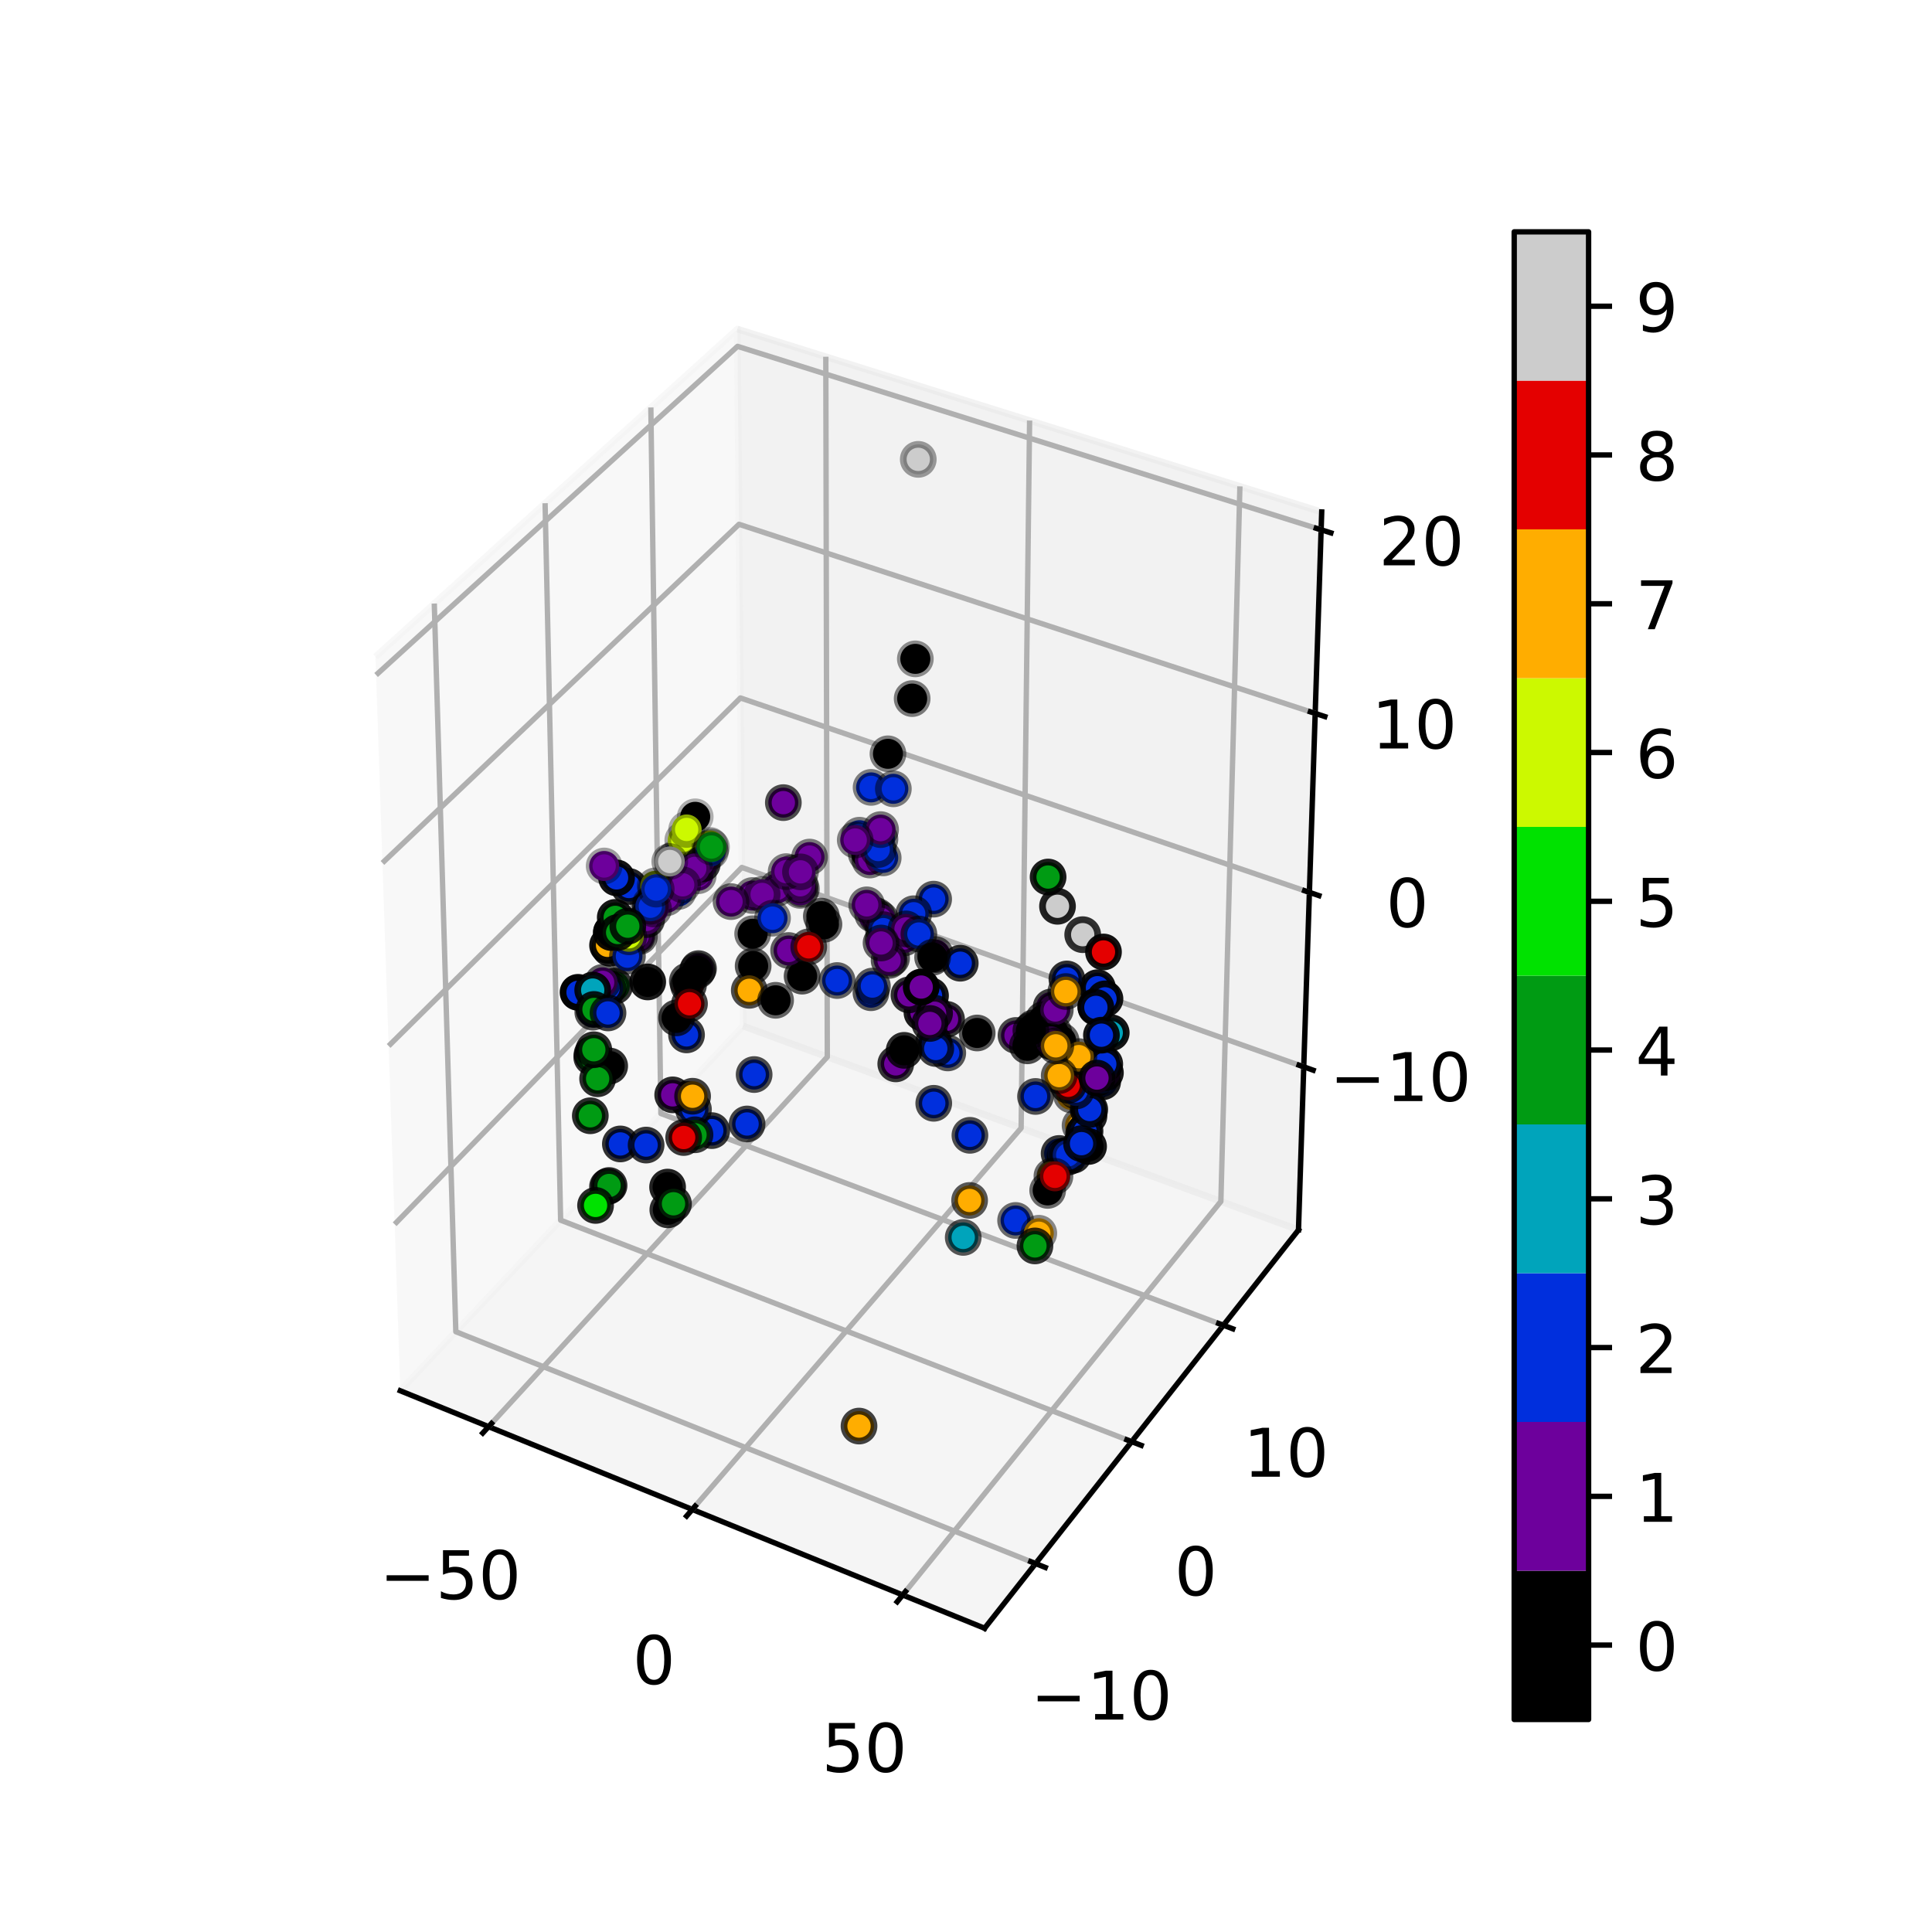 <?xml version="1.0" encoding="utf-8" standalone="no"?>
<!DOCTYPE svg PUBLIC "-//W3C//DTD SVG 1.1//EN"
  "http://www.w3.org/Graphics/SVG/1.1/DTD/svg11.dtd">
<!-- Created with matplotlib (https://matplotlib.org/) -->
<svg height="288pt" version="1.1" viewBox="0 0 288 288" width="288pt" xmlns="http://www.w3.org/2000/svg" xmlns:xlink="http://www.w3.org/1999/xlink">
 <defs>
  <style type="text/css">
*{stroke-linecap:butt;stroke-linejoin:round;}
  </style>
 </defs>
 <g id="figure_1">
  <g id="patch_1">
   <path d="M 0 288 
L 288 288 
L 288 0 
L 0 0 
z
" style="fill:#ffffff;"/>
  </g>
  <g id="patch_2">
   <path d="M 36 256.32 
L 214.56 256.32 
L 214.56 34.56 
L 36 34.56 
z
" style="fill:#ffffff;"/>
  </g>
  <g id="pane3d_1">
   <g id="patch_3">
    <path d="M 59.671 207.319 
L 110.776 152.948 
L 109.925 49.055 
L 55.971 97.906 
" style="fill:#f2f2f2;opacity:0.5;stroke:#f2f2f2;stroke-linejoin:miter;"/>
   </g>
  </g>
  <g id="pane3d_2">
   <g id="patch_4">
    <path d="M 110.776 152.948 
L 193.561 183.345 
L 197.024 76.319 
L 109.925 49.055 
" style="fill:#e6e6e6;opacity:0.5;stroke:#e6e6e6;stroke-linejoin:miter;"/>
   </g>
  </g>
  <g id="pane3d_3">
   <g id="patch_5">
    <path d="M 59.671 207.319 
L 146.772 242.721 
L 193.561 183.345 
L 110.776 152.948 
" style="fill:#ececec;opacity:0.5;stroke:#ececec;stroke-linejoin:miter;"/>
   </g>
  </g>
  <g id="axis3d_1">
   <g id="line2d_1">
    <path d="M 59.671 207.319 
L 146.772 242.721 
" style="fill:none;stroke:#000000;stroke-linecap:square;stroke-width:0.8;"/>
   </g>
   <g id="Line3DCollection_1">
    <path d="M 72.836 212.67 
L 123.324 157.556 
L 123.103 53.18 
" style="fill:none;stroke:#b0b0b0;stroke-width:0.8;"/>
    <path d="M 103.201 225.012 
L 152.218 168.165 
L 153.48 62.689 
" style="fill:none;stroke:#b0b0b0;stroke-width:0.8;"/>
    <path d="M 134.566 237.76 
L 181.993 179.098 
L 184.831 72.502 
" style="fill:none;stroke:#b0b0b0;stroke-width:0.8;"/>
   </g>
   <g id="xtick_1">
    <g id="line2d_2">
     <path d="M 73.271 212.195 
L 71.964 213.621 
" style="fill:none;stroke:#000000;stroke-linecap:square;stroke-width:0.8;"/>
    </g>
    <g id="text_1">
     <!-- −50 -->
     <defs>
      <path d="M 10.594 35.5 
L 73.188 35.5 
L 73.188 27.203 
L 10.594 27.203 
z
" id="DejaVuSans-8722"/>
      <path d="M 10.797 72.906 
L 49.516 72.906 
L 49.516 64.594 
L 19.828 64.594 
L 19.828 46.734 
Q 21.969 47.469 24.109 47.828 
Q 26.266 48.188 28.422 48.188 
Q 40.625 48.188 47.75 41.5 
Q 54.891 34.812 54.891 23.391 
Q 54.891 11.625 47.562 5.094 
Q 40.234 -1.422 26.906 -1.422 
Q 22.312 -1.422 17.547 -0.641 
Q 12.797 0.141 7.719 1.703 
L 7.719 11.625 
Q 12.109 9.234 16.797 8.062 
Q 21.484 6.891 26.703 6.891 
Q 35.156 6.891 40.078 11.328 
Q 45.016 15.766 45.016 23.391 
Q 45.016 31 40.078 35.438 
Q 35.156 39.891 26.703 39.891 
Q 22.75 39.891 18.812 39.016 
Q 14.891 38.141 10.797 36.281 
z
" id="DejaVuSans-53"/>
      <path d="M 31.781 66.406 
Q 24.172 66.406 20.328 58.906 
Q 16.5 51.422 16.5 36.375 
Q 16.5 21.391 20.328 13.891 
Q 24.172 6.391 31.781 6.391 
Q 39.453 6.391 43.281 13.891 
Q 47.125 21.391 47.125 36.375 
Q 47.125 51.422 43.281 58.906 
Q 39.453 66.406 31.781 66.406 
z
M 31.781 74.219 
Q 44.047 74.219 50.516 64.516 
Q 56.984 54.828 56.984 36.375 
Q 56.984 17.969 50.516 8.266 
Q 44.047 -1.422 31.781 -1.422 
Q 19.531 -1.422 13.062 8.266 
Q 6.594 17.969 6.594 36.375 
Q 6.594 54.828 13.062 64.516 
Q 19.531 74.219 31.781 74.219 
z
" id="DejaVuSans-48"/>
     </defs>
     <g transform="translate(56.578 238.371)scale(0.1 -0.1)">
      <use xlink:href="#DejaVuSans-8722"/>
      <use x="83.789" xlink:href="#DejaVuSans-53"/>
      <use x="147.412" xlink:href="#DejaVuSans-48"/>
     </g>
    </g>
   </g>
   <g id="xtick_2">
    <g id="line2d_3">
     <path d="M 103.624 224.521 
L 102.354 225.994 
" style="fill:none;stroke:#000000;stroke-linecap:square;stroke-width:0.8;"/>
    </g>
    <g id="text_2">
     <!-- 0 -->
     <g transform="translate(94.311 251.043)scale(0.1 -0.1)">
      <use xlink:href="#DejaVuSans-48"/>
     </g>
    </g>
   </g>
   <g id="xtick_3">
    <g id="line2d_4">
     <path d="M 134.976 237.253 
L 133.745 238.775 
" style="fill:none;stroke:#000000;stroke-linecap:square;stroke-width:0.8;"/>
    </g>
    <g id="text_3">
     <!-- 50 -->
     <g transform="translate(122.493 264.133)scale(0.1 -0.1)">
      <use xlink:href="#DejaVuSans-53"/>
      <use x="63.623" xlink:href="#DejaVuSans-48"/>
     </g>
    </g>
   </g>
  </g>
  <g id="axis3d_2">
   <g id="line2d_5">
    <path d="M 193.561 183.345 
L 146.772 242.721 
" style="fill:none;stroke:#000000;stroke-linecap:square;stroke-width:0.8;"/>
   </g>
   <g id="Line3DCollection_2">
    <path d="M 64.738 89.968 
L 67.948 198.512 
L 154.372 233.077 
" style="fill:none;stroke:#b0b0b0;stroke-width:0.8;"/>
    <path d="M 81.256 75.012 
L 83.572 181.891 
L 168.693 214.902 
" style="fill:none;stroke:#b0b0b0;stroke-width:0.8;"/>
    <path d="M 97.02 60.739 
L 98.516 165.991 
L 182.365 197.552 
" style="fill:none;stroke:#b0b0b0;stroke-width:0.8;"/>
   </g>
   <g id="xtick_4">
    <g id="line2d_6">
     <path d="M 153.649 232.787 
L 155.819 233.656 
" style="fill:none;stroke:#000000;stroke-linecap:square;stroke-width:0.8;"/>
    </g>
    <g id="text_4">
     <!-- −10 -->
     <defs>
      <path d="M 12.406 8.297 
L 28.516 8.297 
L 28.516 63.922 
L 10.984 60.406 
L 10.984 69.391 
L 28.422 72.906 
L 38.281 72.906 
L 38.281 8.297 
L 54.391 8.297 
L 54.391 0 
L 12.406 0 
z
" id="DejaVuSans-49"/>
     </defs>
     <g transform="translate(153.628 256.336)scale(0.1 -0.1)">
      <use xlink:href="#DejaVuSans-8722"/>
      <use x="83.789" xlink:href="#DejaVuSans-49"/>
      <use x="147.412" xlink:href="#DejaVuSans-48"/>
     </g>
    </g>
   </g>
   <g id="xtick_5">
    <g id="line2d_7">
     <path d="M 167.982 214.626 
L 170.118 215.454 
" style="fill:none;stroke:#000000;stroke-linecap:square;stroke-width:0.8;"/>
    </g>
    <g id="text_5">
     <!-- 0 -->
     <g transform="translate(175.083 237.813)scale(0.1 -0.1)">
      <use xlink:href="#DejaVuSans-48"/>
     </g>
    </g>
   </g>
   <g id="xtick_6">
    <g id="line2d_8">
     <path d="M 181.665 197.289 
L 183.767 198.08 
" style="fill:none;stroke:#000000;stroke-linecap:square;stroke-width:0.8;"/>
    </g>
    <g id="text_6">
     <!-- 10 -->
     <g transform="translate(185.346 220.129)scale(0.1 -0.1)">
      <use xlink:href="#DejaVuSans-49"/>
      <use x="63.623" xlink:href="#DejaVuSans-48"/>
     </g>
    </g>
   </g>
  </g>
  <g id="axis3d_3">
   <g id="line2d_9">
    <path d="M 193.561 183.345 
L 197.024 76.319 
" style="fill:none;stroke:#000000;stroke-linecap:square;stroke-width:0.8;"/>
   </g>
   <g id="Line3DCollection_3">
    <path d="M 194.347 159.032 
L 110.582 129.307 
L 58.831 182.497 
" style="fill:none;stroke:#b0b0b0;stroke-width:0.8;"/>
    <path d="M 195.189 133.021 
L 110.375 104.041 
L 57.933 155.919 
" style="fill:none;stroke:#b0b0b0;stroke-width:0.8;"/>
    <path d="M 196.053 106.344 
L 110.163 78.155 
L 57.01 128.638 
" style="fill:none;stroke:#b0b0b0;stroke-width:0.8;"/>
    <path d="M 196.938 78.976 
L 109.946 51.629 
L 56.063 100.626 
" style="fill:none;stroke:#b0b0b0;stroke-width:0.8;"/>
   </g>
   <g id="xtick_7">
    <g id="line2d_10">
     <path d="M 193.648 158.784 
L 195.747 159.529 
" style="fill:none;stroke:#000000;stroke-linecap:square;stroke-width:0.8;"/>
    </g>
    <g id="text_7">
     <!-- −10 -->
     <g transform="translate(198.214 164.134)scale(0.1 -0.1)">
      <use xlink:href="#DejaVuSans-8722"/>
      <use x="83.789" xlink:href="#DejaVuSans-49"/>
      <use x="147.412" xlink:href="#DejaVuSans-48"/>
     </g>
    </g>
   </g>
   <g id="xtick_8">
    <g id="line2d_11">
     <path d="M 194.481 132.779 
L 196.607 133.505 
" style="fill:none;stroke:#000000;stroke-linecap:square;stroke-width:0.8;"/>
    </g>
    <g id="text_8">
     <!-- 0 -->
     <g transform="translate(206.605 138.184)scale(0.1 -0.1)">
      <use xlink:href="#DejaVuSans-48"/>
     </g>
    </g>
   </g>
   <g id="xtick_9">
    <g id="line2d_12">
     <path d="M 195.335 106.108 
L 197.49 106.815 
" style="fill:none;stroke:#000000;stroke-linecap:square;stroke-width:0.8;"/>
    </g>
    <g id="text_9">
     <!-- 10 -->
     <g transform="translate(204.47 111.572)scale(0.1 -0.1)">
      <use xlink:href="#DejaVuSans-49"/>
      <use x="63.623" xlink:href="#DejaVuSans-48"/>
     </g>
    </g>
   </g>
   <g id="xtick_10">
    <g id="line2d_13">
     <path d="M 196.211 78.747 
L 198.395 79.433 
" style="fill:none;stroke:#000000;stroke-linecap:square;stroke-width:0.8;"/>
    </g>
    <g id="text_10">
     <!-- 20 -->
     <defs>
      <path d="M 19.188 8.297 
L 53.609 8.297 
L 53.609 0 
L 7.328 0 
L 7.328 8.297 
Q 12.938 14.109 22.625 23.891 
Q 32.328 33.688 34.812 36.531 
Q 39.547 41.844 41.422 45.531 
Q 43.312 49.219 43.312 52.781 
Q 43.312 58.594 39.234 62.25 
Q 35.156 65.922 28.609 65.922 
Q 23.969 65.922 18.812 64.312 
Q 13.672 62.703 7.812 59.422 
L 7.812 69.391 
Q 13.766 71.781 18.938 73 
Q 24.125 74.219 28.422 74.219 
Q 39.75 74.219 46.484 68.547 
Q 53.219 62.891 53.219 53.422 
Q 53.219 48.922 51.531 44.891 
Q 49.859 40.875 45.406 35.406 
Q 44.188 33.984 37.641 27.219 
Q 31.109 20.453 19.188 8.297 
z
" id="DejaVuSans-50"/>
     </defs>
     <g transform="translate(205.544 84.274)scale(0.1 -0.1)">
      <use xlink:href="#DejaVuSans-50"/>
      <use x="63.623" xlink:href="#DejaVuSans-48"/>
     </g>
    </g>
   </g>
  </g>
  <g id="axes_1">
   <g id="Path3DCollection_1">
    <defs>
     <path d="M 0 2.236 
C 0.593 2.236 1.162 2 1.581 1.581 
C 2 1.162 2.236 0.593 2.236 0 
C 2.236 -0.593 2 -1.162 1.581 -1.581 
C 1.162 -2 0.593 -2.236 0 -2.236 
C -0.593 -2.236 -1.162 -2 -1.581 -1.581 
C -2 -1.162 -2.236 -0.593 -2.236 0 
C -2.236 0.593 -2 1.162 -1.581 1.581 
C -1.162 2 -0.593 2.236 0 2.236 
z
" id="C0_0_3812a610d2"/>
    </defs>
    <g clip-path="url(#pe41907f284)">
     <use style="fill:#6d009c;stroke:#000000;stroke-opacity:0.492;" x="119.469" xlink:href="#C0_0_3812a610d2" y="132.517"/>
    </g>
    <g clip-path="url(#pe41907f284)">
     <use style="fill:#002fdd;stroke:#000000;stroke-opacity:0.802;" x="92.477" xlink:href="#C0_0_3812a610d2" y="170.526"/>
    </g>
    <g clip-path="url(#pe41907f284)">
     <use style="fill:#002fdd;stroke:#000000;stroke-opacity:0.481;" x="129.853" xlink:href="#C0_0_3812a610d2" y="117.374"/>
    </g>
    <g clip-path="url(#pe41907f284)">
     <use style="fill:#002fdd;stroke:#000000;stroke-opacity:0.369;" x="100.677" xlink:href="#C0_0_3812a610d2" y="127.974"/>
    </g>
    <g clip-path="url(#pe41907f284)">
     <use style="stroke:#000000;stroke-opacity:0.585;" x="130.783" xlink:href="#C0_0_3812a610d2" y="136.613"/>
    </g>
    <g clip-path="url(#pe41907f284)">
     <use style="fill:#e40000;stroke:#000000;stroke-opacity:0.364;" x="105.345" xlink:href="#C0_0_3812a610d2" y="126.545"/>
    </g>
    <g clip-path="url(#pe41907f284)">
     <use style="fill:#6d009c;stroke:#000000;stroke-opacity:0.875;" x="162.331" xlink:href="#C0_0_3812a610d2" y="166.349"/>
    </g>
    <g clip-path="url(#pe41907f284)">
     <use style="fill:#002fdd;stroke:#000000;stroke-opacity:0.697;" x="112.418" xlink:href="#C0_0_3812a610d2" y="160.181"/>
    </g>
    <g clip-path="url(#pe41907f284)">
     <use style="fill:#00e200;stroke:#000000;stroke-opacity:0.826;" x="88.258" xlink:href="#C0_0_3812a610d2" y="157.141"/>
    </g>
    <g clip-path="url(#pe41907f284)">
     <use style="fill:#cccccc;stroke:#000000;stroke-opacity:0.373;" x="100.226" xlink:href="#C0_0_3812a610d2" y="128.33"/>
    </g>
    <g clip-path="url(#pe41907f284)">
     <use style="fill:#002fdd;stroke:#000000;stroke-opacity:0.464;" x="96.652" xlink:href="#C0_0_3812a610d2" y="134.641"/>
    </g>
    <g clip-path="url(#pe41907f284)">
     <use style="fill:#002fdd;stroke:#000000;stroke-opacity:0.465;" x="101.11" xlink:href="#C0_0_3812a610d2" y="132.897"/>
    </g>
    <g clip-path="url(#pe41907f284)">
     <use style="stroke:#000000;stroke-opacity:0.693;" x="154.082" xlink:href="#C0_0_3812a610d2" y="153.22"/>
    </g>
    <g clip-path="url(#pe41907f284)">
     <use style="fill:#cccccc;stroke:#000000;stroke-opacity:0.797;" x="161.396" xlink:href="#C0_0_3812a610d2" y="139.331"/>
    </g>
    <g clip-path="url(#pe41907f284)">
     <use style="fill:#002fdd;stroke:#000000;stroke-opacity:0.638;" x="129.832" xlink:href="#C0_0_3812a610d2" y="147.984"/>
    </g>
    <g clip-path="url(#pe41907f284)">
     <use style="fill:#009b13;stroke:#000000;stroke-opacity:0.889;" x="91.135" xlink:href="#C0_0_3812a610d2" y="138.958"/>
    </g>
    <g clip-path="url(#pe41907f284)">
     <use style="fill:#002fdd;stroke:#000000;stroke-opacity:0.754;" x="102.34" xlink:href="#C0_0_3812a610d2" y="154.269"/>
    </g>
    <g clip-path="url(#pe41907f284)">
     <use style="stroke:#000000;stroke-opacity:0.533;" x="129.131" xlink:href="#C0_0_3812a610d2" y="127.277"/>
    </g>
    <g clip-path="url(#pe41907f284)">
     <use style="fill:#6d009c;stroke:#000000;stroke-opacity:0.483;" x="119.281" xlink:href="#C0_0_3812a610d2" y="132.729"/>
    </g>
    <g clip-path="url(#pe41907f284)">
     <use style="fill:#6d009c;stroke:#000000;stroke-opacity:0.53;" x="129.661" xlink:href="#C0_0_3812a610d2" y="128.201"/>
    </g>
    <g clip-path="url(#pe41907f284)">
     <use style="stroke:#000000;stroke-opacity:0.861;" x="99.518" xlink:href="#C0_0_3812a610d2" y="176.959"/>
    </g>
    <g clip-path="url(#pe41907f284)">
     <use style="fill:#002fdd;stroke:#000000;stroke-opacity:0.851;" x="93.758" xlink:href="#C0_0_3812a610d2" y="132.147"/>
    </g>
    <g clip-path="url(#pe41907f284)">
     <use style="fill:#6d009c;stroke:#000000;stroke-opacity:0.79;" x="161.385" xlink:href="#C0_0_3812a610d2" y="161.982"/>
    </g>
    <g clip-path="url(#pe41907f284)">
     <use style="fill:#cccccc;stroke:#000000;stroke-opacity:0.861;" x="157.641" xlink:href="#C0_0_3812a610d2" y="135.099"/>
    </g>
    <g clip-path="url(#pe41907f284)">
     <use style="stroke:#000000;stroke-opacity:0.803;" x="90.563" xlink:href="#C0_0_3812a610d2" y="176.887"/>
    </g>
    <g clip-path="url(#pe41907f284)">
     <use style="fill:#00a4bb;stroke:#000000;stroke-opacity:0.378;" x="105.436" xlink:href="#C0_0_3812a610d2" y="127.223"/>
    </g>
    <g clip-path="url(#pe41907f284)">
     <use style="fill:#009b13;stroke:#000000;stroke-opacity:0.802;" x="91.631" xlink:href="#C0_0_3812a610d2" y="147.005"/>
    </g>
    <g clip-path="url(#pe41907f284)">
     <use style="fill:#009b13;stroke:#000000;stroke-opacity:0.814;" x="90.792" xlink:href="#C0_0_3812a610d2" y="176.723"/>
    </g>
    <g clip-path="url(#pe41907f284)">
     <use style="fill:#002fdd;stroke:#000000;stroke-opacity:0.531;" x="131.656" xlink:href="#C0_0_3812a610d2" y="127.881"/>
    </g>
    <g clip-path="url(#pe41907f284)">
     <use style="fill:#009b13;stroke:#000000;stroke-opacity:0.874;" x="90.907" xlink:href="#C0_0_3812a610d2" y="141.35"/>
    </g>
    <g clip-path="url(#pe41907f284)">
     <use style="fill:#ffad00;stroke:#000000;stroke-opacity:0.558;" x="159.709" xlink:href="#C0_0_3812a610d2" y="163.221"/>
    </g>
    <g clip-path="url(#pe41907f284)">
     <use style="fill:#002fdd;stroke:#000000;stroke-opacity:0.779;" x="106.104" xlink:href="#C0_0_3812a610d2" y="168.539"/>
    </g>
    <g clip-path="url(#pe41907f284)">
     <use style="fill:#cccccc;stroke:#000000;stroke-opacity:0.391;" x="104.57" xlink:href="#C0_0_3812a610d2" y="128.35"/>
    </g>
    <g clip-path="url(#pe41907f284)">
     <use style="stroke:#000000;stroke-opacity:0.619;" x="157.094" xlink:href="#C0_0_3812a610d2" y="153.945"/>
    </g>
    <g clip-path="url(#pe41907f284)">
     <use style="fill:#6d009c;stroke:#000000;stroke-opacity:0.49;" x="118.111" xlink:href="#C0_0_3812a610d2" y="130.127"/>
    </g>
    <g clip-path="url(#pe41907f284)">
     <use style="fill:#6d009c;stroke:#000000;stroke-opacity:0.708;" x="156.779" xlink:href="#C0_0_3812a610d2" y="155.284"/>
    </g>
    <g clip-path="url(#pe41907f284)">
     <use style="fill:#ffad00;stroke:#000000;stroke-opacity:0.553;" x="161.004" xlink:href="#C0_0_3812a610d2" y="167.767"/>
    </g>
    <g clip-path="url(#pe41907f284)">
     <use style="fill:#e40000;stroke:#000000;stroke-opacity:0.841;" x="102.49" xlink:href="#C0_0_3812a610d2" y="163.887"/>
    </g>
    <g clip-path="url(#pe41907f284)">
     <use style="fill:#002fdd;stroke:#000000;stroke-opacity:0.568;" x="151.394" xlink:href="#C0_0_3812a610d2" y="181.932"/>
    </g>
    <g clip-path="url(#pe41907f284)">
     <use style="fill:#e40000;stroke:#000000;stroke-opacity:0.832;" x="159.2" xlink:href="#C0_0_3812a610d2" y="172.482"/>
    </g>
    <g clip-path="url(#pe41907f284)">
     <use style="fill:#6d009c;stroke:#000000;stroke-opacity:0.619;" x="132.903" xlink:href="#C0_0_3812a610d2" y="142.836"/>
    </g>
    <g clip-path="url(#pe41907f284)">
     <use style="fill:#6d009c;stroke:#000000;stroke-opacity:0.745;" x="104.12" xlink:href="#C0_0_3812a610d2" y="144.395"/>
    </g>
    <g clip-path="url(#pe41907f284)">
     <use style="fill:#002fdd;stroke:#000000;stroke-opacity:0.652;" x="141.283" xlink:href="#C0_0_3812a610d2" y="156.958"/>
    </g>
    <g clip-path="url(#pe41907f284)">
     <use style="fill:#6d009c;stroke:#000000;stroke-opacity:0.599;" x="131.658" xlink:href="#C0_0_3812a610d2" y="139.984"/>
    </g>
    <g clip-path="url(#pe41907f284)">
     <use style="fill:#6d009c;stroke:#000000;stroke-opacity:0.782;" x="141.103" xlink:href="#C0_0_3812a610d2" y="151.949"/>
    </g>
    <g clip-path="url(#pe41907f284)">
     <use style="fill:#002fdd;stroke:#000000;stroke-opacity:0.919;" x="91.91" xlink:href="#C0_0_3812a610d2" y="130.862"/>
    </g>
    <g clip-path="url(#pe41907f284)">
     <use style="fill:#6d009c;stroke:#000000;stroke-opacity:0.702;" x="151.454" xlink:href="#C0_0_3812a610d2" y="154.353"/>
    </g>
    <g clip-path="url(#pe41907f284)">
     <use style="fill:#6d009c;stroke:#000000;stroke-opacity:0.778;" x="133.529" xlink:href="#C0_0_3812a610d2" y="158.589"/>
    </g>
    <g clip-path="url(#pe41907f284)">
     <use style="fill:#00e200;stroke:#000000;stroke-opacity:0.835;" x="88.78" xlink:href="#C0_0_3812a610d2" y="179.692"/>
    </g>
    <g clip-path="url(#pe41907f284)">
     <use style="stroke:#000000;stroke-opacity:0.647;" x="112.27" xlink:href="#C0_0_3812a610d2" y="143.995"/>
    </g>
    <g clip-path="url(#pe41907f284)">
     <use style="fill:#6d009c;stroke:#000000;stroke-opacity:0.523;" x="94.292" xlink:href="#C0_0_3812a610d2" y="139.084"/>
    </g>
    <g clip-path="url(#pe41907f284)">
     <use style="fill:#e40000;stroke:#000000;stroke-opacity:0.726;" x="102.625" xlink:href="#C0_0_3812a610d2" y="146.872"/>
    </g>
    <g clip-path="url(#pe41907f284)">
     <use style="fill:#002fdd;stroke:#000000;stroke-opacity:0.923;" x="164.187" xlink:href="#C0_0_3812a610d2" y="148.481"/>
    </g>
    <g clip-path="url(#pe41907f284)">
     <use style="fill:#002fdd;stroke:#000000;stroke-opacity:0.512;" x="95.342" xlink:href="#C0_0_3812a610d2" y="137.926"/>
    </g>
    <g clip-path="url(#pe41907f284)">
     <use style="stroke:#000000;stroke-opacity:0.527;" x="112.197" xlink:href="#C0_0_3812a610d2" y="139.193"/>
    </g>
    <g clip-path="url(#pe41907f284)">
     <use style="fill:#6d009c;stroke:#000000;stroke-opacity:0.893;" x="137.437" xlink:href="#C0_0_3812a610d2" y="150.956"/>
    </g>
    <g clip-path="url(#pe41907f284)">
     <use style="stroke:#000000;stroke-opacity:0.891;" x="96.554" xlink:href="#C0_0_3812a610d2" y="146.376"/>
    </g>
    <g clip-path="url(#pe41907f284)">
     <use style="fill:#ffad00;stroke:#000000;stroke-opacity:0.588;" x="160.796" xlink:href="#C0_0_3812a610d2" y="161.078"/>
    </g>
    <g clip-path="url(#pe41907f284)">
     <use style="fill:#002fdd;stroke:#000000;stroke-opacity:0.77;" x="139.172" xlink:href="#C0_0_3812a610d2" y="155.347"/>
    </g>
    <g clip-path="url(#pe41907f284)">
     <use style="fill:#ffad00;stroke:#000000;stroke-opacity:0.45;" x="154.85" xlink:href="#C0_0_3812a610d2" y="183.839"/>
    </g>
    <g clip-path="url(#pe41907f284)">
     <use style="stroke:#000000;stroke-opacity:0.692;" x="153.158" xlink:href="#C0_0_3812a610d2" y="155.9"/>
    </g>
    <g clip-path="url(#pe41907f284)">
     <use style="fill:#ccf900;stroke:#000000;stroke-opacity:0.337;" x="101.78" xlink:href="#C0_0_3812a610d2" y="125.241"/>
    </g>
    <g clip-path="url(#pe41907f284)">
     <use style="stroke:#000000;stroke-opacity:0.728;" x="100.855" xlink:href="#C0_0_3812a610d2" y="151.734"/>
    </g>
    <g clip-path="url(#pe41907f284)">
     <use style="fill:#002fdd;stroke:#000000;stroke-opacity:0.859;" x="92.757" xlink:href="#C0_0_3812a610d2" y="138.629"/>
    </g>
    <g clip-path="url(#pe41907f284)">
     <use style="stroke:#000000;stroke-opacity:0.614;" x="122.436" xlink:href="#C0_0_3812a610d2" y="136.564"/>
    </g>
    <g clip-path="url(#pe41907f284)">
     <use style="fill:#6d009c;stroke:#000000;stroke-opacity:0.574;" x="130.094" xlink:href="#C0_0_3812a610d2" y="136.276"/>
    </g>
    <g clip-path="url(#pe41907f284)">
     <use style="fill:#002fdd;stroke:#000000;stroke-opacity:0.629;" x="139.176" xlink:href="#C0_0_3812a610d2" y="134.034"/>
    </g>
    <g clip-path="url(#pe41907f284)">
     <use style="fill:#ffad00;stroke:#000000;stroke-opacity:0.617;" x="158.666" xlink:href="#C0_0_3812a610d2" y="160.673"/>
    </g>
    <g clip-path="url(#pe41907f284)">
     <use style="fill:#002fdd;stroke:#000000;stroke-opacity:0.668;" x="88.367" xlink:href="#C0_0_3812a610d2" y="150.88"/>
    </g>
    <g clip-path="url(#pe41907f284)">
     <use style="stroke:#000000;stroke-opacity:0.661;" x="119.568" xlink:href="#C0_0_3812a610d2" y="145.512"/>
    </g>
    <g clip-path="url(#pe41907f284)">
     <use style="fill:#009b13;stroke:#000000;stroke-opacity:0.788;" x="154.276" xlink:href="#C0_0_3812a610d2" y="185.728"/>
    </g>
    <g clip-path="url(#pe41907f284)">
     <use style="fill:#6d009c;stroke:#000000;stroke-opacity:0.877;" x="162.746" xlink:href="#C0_0_3812a610d2" y="161.649"/>
    </g>
    <g clip-path="url(#pe41907f284)">
     <use style="stroke:#000000;stroke-opacity:0.5;" x="135.974" xlink:href="#C0_0_3812a610d2" y="104.138"/>
    </g>
    <g clip-path="url(#pe41907f284)">
     <use style="fill:#009b13;stroke:#000000;stroke-opacity:0.813;" x="88.211" xlink:href="#C0_0_3812a610d2" y="157.601"/>
    </g>
    <g clip-path="url(#pe41907f284)">
     <use style="fill:#6d009c;stroke:#000000;stroke-opacity:0.582;" x="131.243" xlink:href="#C0_0_3812a610d2" y="137.018"/>
    </g>
    <g clip-path="url(#pe41907f284)">
     <use style="fill:#002fdd;stroke:#000000;stroke-opacity:0.49;" x="128.118" xlink:href="#C0_0_3812a610d2" y="124.504"/>
    </g>
    <g clip-path="url(#pe41907f284)">
     <use style="fill:#6d009c;stroke:#000000;stroke-opacity:0.435;" x="104.084" xlink:href="#C0_0_3812a610d2" y="130.543"/>
    </g>
    <g clip-path="url(#pe41907f284)">
     <use style="fill:#002fdd;stroke:#000000;stroke-opacity:0.776;" x="157.88" xlink:href="#C0_0_3812a610d2" y="171.946"/>
    </g>
    <g clip-path="url(#pe41907f284)">
     <use style="stroke:#000000;stroke-opacity:0.671;" x="103.955" xlink:href="#C0_0_3812a610d2" y="144.69"/>
    </g>
    <g clip-path="url(#pe41907f284)">
     <use style="fill:#6d009c;stroke:#000000;stroke-opacity:0.75;" x="156.691" xlink:href="#C0_0_3812a610d2" y="150.107"/>
    </g>
    <g clip-path="url(#pe41907f284)">
     <use style="fill:#002fdd;stroke:#000000;stroke-opacity:0.89;" x="164.369" xlink:href="#C0_0_3812a610d2" y="161.264"/>
    </g>
    <g clip-path="url(#pe41907f284)">
     <use style="fill:#6d009c;stroke:#000000;stroke-opacity:0.614;" x="134.763" xlink:href="#C0_0_3812a610d2" y="139.821"/>
    </g>
    <g clip-path="url(#pe41907f284)">
     <use style="fill:#6d009c;stroke:#000000;stroke-opacity:0.499;" x="120.678" xlink:href="#C0_0_3812a610d2" y="127.764"/>
    </g>
    <g clip-path="url(#pe41907f284)">
     <use style="fill:#002fdd;stroke:#000000;stroke-opacity:0.745;" x="139.494" xlink:href="#C0_0_3812a610d2" y="156.299"/>
    </g>
    <g clip-path="url(#pe41907f284)">
     <use style="fill:#002fdd;stroke:#000000;stroke-opacity:0.919;" x="163.599" xlink:href="#C0_0_3812a610d2" y="147.236"/>
    </g>
    <g clip-path="url(#pe41907f284)">
     <use style="fill:#6d009c;stroke:#000000;stroke-opacity:0.871;" x="162.215" xlink:href="#C0_0_3812a610d2" y="165.386"/>
    </g>
    <g clip-path="url(#pe41907f284)">
     <use style="fill:#ffad00;stroke:#000000;stroke-opacity:0.738;" x="128.053" xlink:href="#C0_0_3812a610d2" y="212.582"/>
    </g>
    <g clip-path="url(#pe41907f284)">
     <use style="fill:#002fdd;stroke:#000000;stroke-opacity:0.861;" x="161.543" xlink:href="#C0_0_3812a610d2" y="168.948"/>
    </g>
    <g clip-path="url(#pe41907f284)">
     <use style="fill:#6d009c;stroke:#000000;stroke-opacity:0.763;" x="104.688" xlink:href="#C0_0_3812a610d2" y="128.781"/>
    </g>
    <g clip-path="url(#pe41907f284)">
     <use style="fill:#ccf900;stroke:#000000;stroke-opacity:0.355;" x="105.821" xlink:href="#C0_0_3812a610d2" y="126.026"/>
    </g>
    <g clip-path="url(#pe41907f284)">
     <use style="fill:#6d009c;stroke:#000000;stroke-opacity:0.903;" x="164.783" xlink:href="#C0_0_3812a610d2" y="159.91"/>
    </g>
    <g clip-path="url(#pe41907f284)">
     <use style="fill:#002fdd;stroke:#000000;stroke-opacity:0.844;" x="158.767" xlink:href="#C0_0_3812a610d2" y="172.294"/>
    </g>
    <g clip-path="url(#pe41907f284)">
     <use style="stroke:#000000;stroke-opacity:0.661;" x="155.527" xlink:href="#C0_0_3812a610d2" y="152.001"/>
    </g>
    <g clip-path="url(#pe41907f284)">
     <use style="fill:#002fdd;stroke:#000000;stroke-opacity:0.59;" x="131.691" xlink:href="#C0_0_3812a610d2" y="138.582"/>
    </g>
    <g clip-path="url(#pe41907f284)">
     <use style="fill:#002fdd;stroke:#000000;stroke-opacity:0.892;" x="162.556" xlink:href="#C0_0_3812a610d2" y="158.448"/>
    </g>
    <g clip-path="url(#pe41907f284)">
     <use style="fill:#002fdd;stroke:#000000;stroke-opacity:0.719;" x="103.373" xlink:href="#C0_0_3812a610d2" y="165.376"/>
    </g>
    <g clip-path="url(#pe41907f284)">
     <use style="stroke:#000000;stroke-opacity:0.43;" x="136.447" xlink:href="#C0_0_3812a610d2" y="98.216"/>
    </g>
    <g clip-path="url(#pe41907f284)">
     <use style="fill:#ffad00;stroke:#000000;stroke-opacity:0.937;" x="90.569" xlink:href="#C0_0_3812a610d2" y="140.915"/>
    </g>
    <g clip-path="url(#pe41907f284)">
     <use style="fill:#6d009c;stroke:#000000;stroke-opacity:0.562;" x="95.321" xlink:href="#C0_0_3812a610d2" y="139.61"/>
    </g>
    <g clip-path="url(#pe41907f284)">
     <use style="fill:#002fdd;stroke:#000000;stroke-opacity:0.601;" x="124.787" xlink:href="#C0_0_3812a610d2" y="146.166"/>
    </g>
    <g clip-path="url(#pe41907f284)">
     <use style="fill:#002fdd;stroke:#000000;stroke-opacity:0.524;" x="131.172" xlink:href="#C0_0_3812a610d2" y="125.084"/>
    </g>
    <g clip-path="url(#pe41907f284)">
     <use style="fill:#002fdd;stroke:#000000;stroke-opacity:0.9;" x="138.71" xlink:href="#C0_0_3812a610d2" y="148.42"/>
    </g>
    <g clip-path="url(#pe41907f284)">
     <use style="fill:#6d009c;stroke:#000000;stroke-opacity:0.494;" x="115.832" xlink:href="#C0_0_3812a610d2" y="132.423"/>
    </g>
    <g clip-path="url(#pe41907f284)">
     <use style="fill:#002fdd;stroke:#000000;stroke-opacity:0.728;" x="111.365" xlink:href="#C0_0_3812a610d2" y="167.55"/>
    </g>
    <g clip-path="url(#pe41907f284)">
     <use style="fill:#ccf900;stroke:#000000;stroke-opacity:0.425;" x="97.665" xlink:href="#C0_0_3812a610d2" y="132.058"/>
    </g>
    <g clip-path="url(#pe41907f284)">
     <use style="fill:#6d009c;stroke:#000000;stroke-opacity:0.828;" x="100.278" xlink:href="#C0_0_3812a610d2" y="163.209"/>
    </g>
    <g clip-path="url(#pe41907f284)">
     <use style="fill:#ffad00;stroke:#000000;stroke-opacity:0.569;" x="156.809" xlink:href="#C0_0_3812a610d2" y="175.323"/>
    </g>
    <g clip-path="url(#pe41907f284)">
     <use style="fill:#6d009c;stroke:#000000;stroke-opacity:0.586;" x="94.993" xlink:href="#C0_0_3812a610d2" y="139.537"/>
    </g>
    <g clip-path="url(#pe41907f284)">
     <use style="stroke:#000000;stroke-opacity:0.488;" x="132.367" xlink:href="#C0_0_3812a610d2" y="112.37"/>
    </g>
    <g clip-path="url(#pe41907f284)">
     <use style="fill:#002fdd;stroke:#000000;stroke-opacity:0.618;" x="136.207" xlink:href="#C0_0_3812a610d2" y="136.211"/>
    </g>
    <g clip-path="url(#pe41907f284)">
     <use style="fill:#6d009c;stroke:#000000;stroke-opacity:0.793;" x="135.494" xlink:href="#C0_0_3812a610d2" y="148.308"/>
    </g>
    <g clip-path="url(#pe41907f284)">
     <use style="fill:#002fdd;stroke:#000000;stroke-opacity:0.874;" x="161.744" xlink:href="#C0_0_3812a610d2" y="168.629"/>
    </g>
    <g clip-path="url(#pe41907f284)">
     <use style="stroke:#000000;stroke-opacity:0.3;" x="103.635" xlink:href="#C0_0_3812a610d2" y="121.76"/>
    </g>
    <g clip-path="url(#pe41907f284)">
     <use style="fill:#002fdd;stroke:#000000;stroke-opacity:0.88;" x="164.134" xlink:href="#C0_0_3812a610d2" y="158.176"/>
    </g>
    <g clip-path="url(#pe41907f284)">
     <use style="fill:#002fdd;stroke:#000000;stroke-opacity:0.986;" x="86.167" xlink:href="#C0_0_3812a610d2" y="147.927"/>
    </g>
    <g clip-path="url(#pe41907f284)">
     <use style="fill:#6d009c;stroke:#000000;stroke-opacity:0.511;" x="96.417" xlink:href="#C0_0_3812a610d2" y="137.094"/>
    </g>
    <g clip-path="url(#pe41907f284)">
     <use style="fill:#002fdd;stroke:#000000;stroke-opacity:0.835;" x="90.656" xlink:href="#C0_0_3812a610d2" y="147.308"/>
    </g>
    <g clip-path="url(#pe41907f284)">
     <use style="stroke:#000000;stroke-opacity:0.595;" x="158.191" xlink:href="#C0_0_3812a610d2" y="155.167"/>
    </g>
    <g clip-path="url(#pe41907f284)">
     <use style="stroke:#000000;stroke-opacity:0.81;" x="90.884" xlink:href="#C0_0_3812a610d2" y="158.909"/>
    </g>
    <g clip-path="url(#pe41907f284)">
     <use style="fill:#6d009c;stroke:#000000;stroke-opacity:0.492;" x="112.168" xlink:href="#C0_0_3812a610d2" y="133.491"/>
    </g>
    <g clip-path="url(#pe41907f284)">
     <use style="fill:#002fdd;stroke:#000000;stroke-opacity:0.898;" x="164.686" xlink:href="#C0_0_3812a610d2" y="158.621"/>
    </g>
    <g clip-path="url(#pe41907f284)">
     <use style="fill:#6d009c;stroke:#000000;stroke-opacity:0.609;" x="135.059" xlink:href="#C0_0_3812a610d2" y="138.472"/>
    </g>
    <g clip-path="url(#pe41907f284)">
     <use style="fill:#002fdd;stroke:#000000;stroke-opacity:0.533;" x="130.912" xlink:href="#C0_0_3812a610d2" y="126.638"/>
    </g>
    <g clip-path="url(#pe41907f284)">
     <use style="fill:#ffad00;stroke:#000000;stroke-opacity:0.579;" x="160.722" xlink:href="#C0_0_3812a610d2" y="161.94"/>
    </g>
    <g clip-path="url(#pe41907f284)">
     <use style="fill:#6d009c;stroke:#000000;stroke-opacity:0.778;" x="139.316" xlink:href="#C0_0_3812a610d2" y="151.039"/>
    </g>
    <g clip-path="url(#pe41907f284)">
     <use style="fill:#6d009c;stroke:#000000;stroke-opacity:0.459;" x="113.61" xlink:href="#C0_0_3812a610d2" y="133.332"/>
    </g>
    <g clip-path="url(#pe41907f284)">
     <use style="fill:#009b13;stroke:#000000;stroke-opacity:0.753;" x="103.602" xlink:href="#C0_0_3812a610d2" y="169.159"/>
    </g>
    <g clip-path="url(#pe41907f284)">
     <use style="stroke:#000000;stroke-opacity:0.691;" x="102.466" xlink:href="#C0_0_3812a610d2" y="146.235"/>
    </g>
    <g clip-path="url(#pe41907f284)">
     <use style="fill:#6d009c;stroke:#000000;stroke-opacity:0.602;" x="117.556" xlink:href="#C0_0_3812a610d2" y="141.69"/>
    </g>
    <g clip-path="url(#pe41907f284)">
     <use style="fill:#002fdd;stroke:#000000;stroke-opacity:0.873;" x="162.446" xlink:href="#C0_0_3812a610d2" y="165.393"/>
    </g>
    <g clip-path="url(#pe41907f284)">
     <use style="stroke:#000000;stroke-opacity:0.807;" x="99.552" xlink:href="#C0_0_3812a610d2" y="180.348"/>
    </g>
    <g clip-path="url(#pe41907f284)">
     <use style="fill:#002fdd;stroke:#000000;stroke-opacity:0.397;" x="105.909" xlink:href="#C0_0_3812a610d2" y="126.902"/>
    </g>
    <g clip-path="url(#pe41907f284)">
     <use style="fill:#6d009c;stroke:#000000;stroke-opacity:0.692;" x="116.771" xlink:href="#C0_0_3812a610d2" y="119.647"/>
    </g>
    <g clip-path="url(#pe41907f284)">
     <use style="stroke:#000000;stroke-opacity:0.936;" x="91.149" xlink:href="#C0_0_3812a610d2" y="139.018"/>
    </g>
    <g clip-path="url(#pe41907f284)">
     <use style="fill:#00a4bb;stroke:#000000;stroke-opacity:0.657;" x="143.586" xlink:href="#C0_0_3812a610d2" y="184.459"/>
    </g>
    <g clip-path="url(#pe41907f284)">
     <use style="fill:#002fdd;stroke:#000000;stroke-opacity:0.686;" x="144.585" xlink:href="#C0_0_3812a610d2" y="169.24"/>
    </g>
    <g clip-path="url(#pe41907f284)">
     <use style="stroke:#000000;stroke-opacity:0.616;" x="122.822" xlink:href="#C0_0_3812a610d2" y="137.788"/>
    </g>
    <g clip-path="url(#pe41907f284)">
     <use style="fill:#002fdd;stroke:#000000;stroke-opacity:0.633;" x="130.047" xlink:href="#C0_0_3812a610d2" y="146.992"/>
    </g>
    <g clip-path="url(#pe41907f284)">
     <use style="stroke:#000000;stroke-opacity:0.646;" x="145.663" xlink:href="#C0_0_3812a610d2" y="153.985"/>
    </g>
    <g clip-path="url(#pe41907f284)">
     <use style="fill:#6d009c;stroke:#000000;stroke-opacity:0.623;" x="132.536" xlink:href="#C0_0_3812a610d2" y="143.165"/>
    </g>
    <g clip-path="url(#pe41907f284)">
     <use style="fill:#002fdd;stroke:#000000;stroke-opacity:0.843;" x="159.976" xlink:href="#C0_0_3812a610d2" y="172.213"/>
    </g>
    <g clip-path="url(#pe41907f284)">
     <use style="fill:#ffad00;stroke:#000000;stroke-opacity:0.696;" x="111.694" xlink:href="#C0_0_3812a610d2" y="147.626"/>
    </g>
    <g clip-path="url(#pe41907f284)">
     <use style="fill:#002fdd;stroke:#000000;stroke-opacity:0.611;" x="93.531" xlink:href="#C0_0_3812a610d2" y="142.535"/>
    </g>
    <g clip-path="url(#pe41907f284)">
     <use style="stroke:#000000;stroke-opacity:0.575;" x="156.175" xlink:href="#C0_0_3812a610d2" y="177.451"/>
    </g>
    <g clip-path="url(#pe41907f284)">
     <use style="fill:#6d009c;stroke:#000000;stroke-opacity:0.497;" x="119.29" xlink:href="#C0_0_3812a610d2" y="131.895"/>
    </g>
    <g clip-path="url(#pe41907f284)">
     <use style="fill:#ccf900;stroke:#000000;stroke-opacity:0.321;" x="102.356" xlink:href="#C0_0_3812a610d2" y="123.646"/>
    </g>
    <g clip-path="url(#pe41907f284)">
     <use style="fill:#002fdd;stroke:#000000;stroke-opacity:0.495;" x="159.167" xlink:href="#C0_0_3812a610d2" y="172.165"/>
    </g>
    <g clip-path="url(#pe41907f284)">
     <use style="fill:#6d009c;stroke:#000000;stroke-opacity:0.464;" x="103.573" xlink:href="#C0_0_3812a610d2" y="129.456"/>
    </g>
    <g clip-path="url(#pe41907f284)">
     <use style="fill:#6d009c;stroke:#000000;stroke-opacity:0.479;" x="117.188" xlink:href="#C0_0_3812a610d2" y="129.932"/>
    </g>
    <g clip-path="url(#pe41907f284)">
     <use style="fill:#6d009c;stroke:#000000;stroke-opacity:0.483;" x="119.326" xlink:href="#C0_0_3812a610d2" y="129.966"/>
    </g>
    <g clip-path="url(#pe41907f284)">
     <use style="fill:#6d009c;stroke:#000000;stroke-opacity:0.602;" x="89.834" xlink:href="#C0_0_3812a610d2" y="146.44"/>
    </g>
    <g clip-path="url(#pe41907f284)">
     <use style="fill:#009b13;stroke:#000000;stroke-opacity:0.823;" x="89.087" xlink:href="#C0_0_3812a610d2" y="160.809"/>
    </g>
    <g clip-path="url(#pe41907f284)">
     <use style="fill:#009b13;stroke:#000000;stroke-opacity:0.827;" x="87.996" xlink:href="#C0_0_3812a610d2" y="166.326"/>
    </g>
    <g clip-path="url(#pe41907f284)">
     <use style="fill:#6d009c;stroke:#000000;stroke-opacity:0.643;" x="157.306" xlink:href="#C0_0_3812a610d2" y="150.555"/>
    </g>
    <g clip-path="url(#pe41907f284)">
     <use style="fill:#6d009c;stroke:#000000;" x="137.325" xlink:href="#C0_0_3812a610d2" y="147.137"/>
    </g>
    <g clip-path="url(#pe41907f284)">
     <use style="fill:#002fdd;stroke:#000000;stroke-opacity:0.913;" x="163.344" xlink:href="#C0_0_3812a610d2" y="150.017"/>
    </g>
    <g clip-path="url(#pe41907f284)">
     <use style="fill:#6d009c;stroke:#000000;stroke-opacity:0.51;" x="96.353" xlink:href="#C0_0_3812a610d2" y="137.061"/>
    </g>
    <g clip-path="url(#pe41907f284)">
     <use style="fill:#009b13;stroke:#000000;stroke-opacity:0.914;" x="91.715" xlink:href="#C0_0_3812a610d2" y="136.754"/>
    </g>
    <g clip-path="url(#pe41907f284)">
     <use style="fill:#002fdd;stroke:#000000;stroke-opacity:0.809;" x="159.042" xlink:href="#C0_0_3812a610d2" y="145.932"/>
    </g>
    <g clip-path="url(#pe41907f284)">
     <use style="fill:#002fdd;stroke:#000000;stroke-opacity:0.921;" x="164.718" xlink:href="#C0_0_3812a610d2" y="148.9"/>
    </g>
    <g clip-path="url(#pe41907f284)">
     <use style="fill:#6d009c;stroke:#000000;stroke-opacity:0.623;" x="139.432" xlink:href="#C0_0_3812a610d2" y="142.297"/>
    </g>
    <g clip-path="url(#pe41907f284)">
     <use style="fill:#6d009c;stroke:#000000;stroke-opacity:0.609;" x="156.639" xlink:href="#C0_0_3812a610d2" y="155.222"/>
    </g>
    <g clip-path="url(#pe41907f284)">
     <use style="fill:#002fdd;stroke:#000000;stroke-opacity:0.622;" x="136.977" xlink:href="#C0_0_3812a610d2" y="139.232"/>
    </g>
    <g clip-path="url(#pe41907f284)">
     <use style="fill:#ccf900;stroke:#000000;stroke-opacity:0.529;" x="93.744" xlink:href="#C0_0_3812a610d2" y="139.648"/>
    </g>
    <g clip-path="url(#pe41907f284)">
     <use style="fill:#00a4bb;stroke:#000000;stroke-opacity:0.908;" x="88.353" xlink:href="#C0_0_3812a610d2" y="147.59"/>
    </g>
    <g clip-path="url(#pe41907f284)">
     <use style="fill:#002fdd;stroke:#000000;stroke-opacity:0.72;" x="160.404" xlink:href="#C0_0_3812a610d2" y="162.63"/>
    </g>
    <g clip-path="url(#pe41907f284)">
     <use style="fill:#002fdd;stroke:#000000;stroke-opacity:0.487;" x="115.157" xlink:href="#C0_0_3812a610d2" y="136.873"/>
    </g>
    <g clip-path="url(#pe41907f284)">
     <use style="fill:#6d009c;stroke:#000000;stroke-opacity:0.508;" x="131.265" xlink:href="#C0_0_3812a610d2" y="123.67"/>
    </g>
    <g clip-path="url(#pe41907f284)">
     <use style="fill:#ffad00;stroke:#000000;stroke-opacity:0.623;" x="158.886" xlink:href="#C0_0_3812a610d2" y="147.806"/>
    </g>
    <g clip-path="url(#pe41907f284)">
     <use style="fill:#e40000;stroke:#000000;stroke-opacity:0.776;" x="159.244" xlink:href="#C0_0_3812a610d2" y="161.783"/>
    </g>
    <g clip-path="url(#pe41907f284)">
     <use style="fill:#6d009c;stroke:#000000;stroke-opacity:0.6;" x="131.338" xlink:href="#C0_0_3812a610d2" y="140.571"/>
    </g>
    <g clip-path="url(#pe41907f284)">
     <use style="fill:#6d009c;stroke:#000000;stroke-opacity:0.533;" x="129.2" xlink:href="#C0_0_3812a610d2" y="134.884"/>
    </g>
    <g clip-path="url(#pe41907f284)">
     <use style="fill:#00a4bb;stroke:#000000;stroke-opacity:0.92;" x="165.651" xlink:href="#C0_0_3812a610d2" y="153.948"/>
    </g>
    <g clip-path="url(#pe41907f284)">
     <use style="fill:#ffad00;stroke:#000000;stroke-opacity:0.606;" x="160.83" xlink:href="#C0_0_3812a610d2" y="157.51"/>
    </g>
    <g clip-path="url(#pe41907f284)">
     <use style="fill:#002fdd;stroke:#000000;stroke-opacity:0.776;" x="96.314" xlink:href="#C0_0_3812a610d2" y="170.694"/>
    </g>
    <g clip-path="url(#pe41907f284)">
     <use style="fill:#009b13;stroke:#000000;stroke-opacity:0.884;" x="156.238" xlink:href="#C0_0_3812a610d2" y="130.738"/>
    </g>
    <g clip-path="url(#pe41907f284)">
     <use style="fill:#009b13;stroke:#000000;stroke-opacity:0.879;" x="88.546" xlink:href="#C0_0_3812a610d2" y="150.478"/>
    </g>
    <g clip-path="url(#pe41907f284)">
     <use style="fill:#ffad00;stroke:#000000;stroke-opacity:0.651;" x="144.537" xlink:href="#C0_0_3812a610d2" y="178.95"/>
    </g>
    <g clip-path="url(#pe41907f284)">
     <use style="fill:#cccccc;stroke:#000000;stroke-opacity:0.375;" x="136.884" xlink:href="#C0_0_3812a610d2" y="68.476"/>
    </g>
    <g clip-path="url(#pe41907f284)">
     <use style="stroke:#000000;stroke-opacity:0.904;" x="162.273" xlink:href="#C0_0_3812a610d2" y="170.902"/>
    </g>
    <g clip-path="url(#pe41907f284)">
     <use style="fill:#e40000;stroke:#000000;stroke-opacity:0.772;" x="101.914" xlink:href="#C0_0_3812a610d2" y="169.569"/>
    </g>
    <g clip-path="url(#pe41907f284)">
     <use style="fill:#6d009c;stroke:#000000;stroke-opacity:0.468;" x="127.489" xlink:href="#C0_0_3812a610d2" y="125.223"/>
    </g>
    <g clip-path="url(#pe41907f284)">
     <use style="fill:#002fdd;stroke:#000000;stroke-opacity:0.911;" x="163.361" xlink:href="#C0_0_3812a610d2" y="150.173"/>
    </g>
    <g clip-path="url(#pe41907f284)">
     <use style="fill:#009b13;stroke:#000000;stroke-opacity:0.36;" x="106.059" xlink:href="#C0_0_3812a610d2" y="126.265"/>
    </g>
    <g clip-path="url(#pe41907f284)">
     <use style="fill:#e40000;stroke:#000000;stroke-opacity:0.922;" x="164.494" xlink:href="#C0_0_3812a610d2" y="141.91"/>
    </g>
    <g clip-path="url(#pe41907f284)">
     <use style="fill:#6d009c;stroke:#000000;stroke-opacity:0.784;" x="138.617" xlink:href="#C0_0_3812a610d2" y="152.566"/>
    </g>
    <g clip-path="url(#pe41907f284)">
     <use style="stroke:#000000;stroke-opacity:0.474;" x="96.934" xlink:href="#C0_0_3812a610d2" y="134.794"/>
    </g>
    <g clip-path="url(#pe41907f284)">
     <use style="fill:#e40000;stroke:#000000;stroke-opacity:0.634;" x="120.555" xlink:href="#C0_0_3812a610d2" y="141.145"/>
    </g>
    <g clip-path="url(#pe41907f284)">
     <use style="stroke:#000000;stroke-opacity:0.691;" x="153.673" xlink:href="#C0_0_3812a610d2" y="153.622"/>
    </g>
    <g clip-path="url(#pe41907f284)">
     <use style="fill:#6d009c;stroke:#000000;stroke-opacity:0.536;" x="108.975" xlink:href="#C0_0_3812a610d2" y="134.401"/>
    </g>
    <g clip-path="url(#pe41907f284)">
     <use style="fill:#002fdd;stroke:#000000;stroke-opacity:0.91;" x="164.189" xlink:href="#C0_0_3812a610d2" y="154.314"/>
    </g>
    <g clip-path="url(#pe41907f284)">
     <use style="fill:#6d009c;stroke:#000000;stroke-opacity:0.471;" x="99.364" xlink:href="#C0_0_3812a610d2" y="133.836"/>
    </g>
    <g clip-path="url(#pe41907f284)">
     <use style="fill:#6d009c;stroke:#000000;stroke-opacity:0.361;" x="90.064" xlink:href="#C0_0_3812a610d2" y="129.091"/>
    </g>
    <g clip-path="url(#pe41907f284)">
     <use style="fill:#002fdd;stroke:#000000;stroke-opacity:0.855;" x="161.221" xlink:href="#C0_0_3812a610d2" y="170.482"/>
    </g>
    <g clip-path="url(#pe41907f284)">
     <use style="fill:#002fdd;stroke:#000000;stroke-opacity:0.804;" x="143.143" xlink:href="#C0_0_3812a610d2" y="143.587"/>
    </g>
    <g clip-path="url(#pe41907f284)">
     <use style="fill:#6d009c;stroke:#000000;stroke-opacity:0.875;" x="163.525" xlink:href="#C0_0_3812a610d2" y="160.706"/>
    </g>
    <g clip-path="url(#pe41907f284)">
     <use style="fill:#6d009c;stroke:#000000;stroke-opacity:0.485;" x="97.432" xlink:href="#C0_0_3812a610d2" y="135.5"/>
    </g>
    <g clip-path="url(#pe41907f284)">
     <use style="fill:#002fdd;stroke:#000000;stroke-opacity:0.472;" x="96.948" xlink:href="#C0_0_3812a610d2" y="135.095"/>
    </g>
    <g clip-path="url(#pe41907f284)">
     <use style="fill:#009b13;stroke:#000000;stroke-opacity:0.825;" x="88.518" xlink:href="#C0_0_3812a610d2" y="156.486"/>
    </g>
    <g clip-path="url(#pe41907f284)">
     <use style="fill:#ffad00;stroke:#000000;stroke-opacity:0.619;" x="157.895" xlink:href="#C0_0_3812a610d2" y="160.339"/>
    </g>
    <g clip-path="url(#pe41907f284)">
     <use style="fill:#e40000;stroke:#000000;stroke-opacity:0.552;" x="157.257" xlink:href="#C0_0_3812a610d2" y="175.353"/>
    </g>
    <g clip-path="url(#pe41907f284)">
     <use style="fill:#009b13;stroke:#000000;stroke-opacity:0.879;" x="92.071" xlink:href="#C0_0_3812a610d2" y="139.003"/>
    </g>
    <g clip-path="url(#pe41907f284)">
     <use style="fill:#002fdd;stroke:#000000;stroke-opacity:0.678;" x="154.361" xlink:href="#C0_0_3812a610d2" y="163.446"/>
    </g>
    <g clip-path="url(#pe41907f284)">
     <use style="fill:#002fdd;stroke:#000000;stroke-opacity:0.498;" x="133.17" xlink:href="#C0_0_3812a610d2" y="117.588"/>
    </g>
    <g clip-path="url(#pe41907f284)">
     <use style="fill:#ffad00;stroke:#000000;stroke-opacity:0.748;" x="103.243" xlink:href="#C0_0_3812a610d2" y="163.415"/>
    </g>
    <g clip-path="url(#pe41907f284)">
     <use style="fill:#6d009c;stroke:#000000;stroke-opacity:0.448;" x="101.766" xlink:href="#C0_0_3812a610d2" y="131.898"/>
    </g>
    <g clip-path="url(#pe41907f284)">
     <use style="fill:#ffad00;stroke:#000000;stroke-opacity:0.625;" x="157.387" xlink:href="#C0_0_3812a610d2" y="155.903"/>
    </g>
    <g clip-path="url(#pe41907f284)">
     <use style="fill:#009b13;stroke:#000000;stroke-opacity:0.794;" x="100.398" xlink:href="#C0_0_3812a610d2" y="179.445"/>
    </g>
    <g clip-path="url(#pe41907f284)">
     <use style="fill:#009b13;stroke:#000000;stroke-opacity:0.837;" x="93.584" xlink:href="#C0_0_3812a610d2" y="138.067"/>
    </g>
    <g clip-path="url(#pe41907f284)">
     <use style="fill:#e40000;stroke:#000000;stroke-opacity:0.733;" x="102.782" xlink:href="#C0_0_3812a610d2" y="149.629"/>
    </g>
    <g clip-path="url(#pe41907f284)">
     <use style="stroke:#000000;stroke-opacity:0.595;" x="115.617" xlink:href="#C0_0_3812a610d2" y="149.112"/>
    </g>
    <g clip-path="url(#pe41907f284)">
     <use style="fill:#002fdd;stroke:#000000;stroke-opacity:0.732;" x="90.635" xlink:href="#C0_0_3812a610d2" y="150.996"/>
    </g>
    <g clip-path="url(#pe41907f284)">
     <use style="fill:#002fdd;stroke:#000000;stroke-opacity:0.692;" x="139.193" xlink:href="#C0_0_3812a610d2" y="164.466"/>
    </g>
    <g clip-path="url(#pe41907f284)">
     <use style="fill:#002fdd;stroke:#000000;stroke-opacity:0.432;" x="97.82" xlink:href="#C0_0_3812a610d2" y="132.541"/>
    </g>
    <g clip-path="url(#pe41907f284)">
     <use style="stroke:#000000;stroke-opacity:0.616;" x="139.023" xlink:href="#C0_0_3812a610d2" y="142.706"/>
    </g>
    <g clip-path="url(#pe41907f284)">
     <use style="stroke:#000000;stroke-opacity:0.826;" x="134.781" xlink:href="#C0_0_3812a610d2" y="156.574"/>
    </g>
    <g clip-path="url(#pe41907f284)">
     <use style="fill:#cccccc;stroke:#000000;stroke-opacity:0.375;" x="99.843" xlink:href="#C0_0_3812a610d2" y="128.42"/>
    </g>
   </g>
  </g>
  <g id="axes_2">
   <g id="patch_6">
    <path clip-path="url(#p5fbaaefd56)" d="M 225.72 256.32 
L 225.72 234.144 
L 225.72 56.736 
L 225.72 34.56 
L 236.808 34.56 
L 236.808 56.736 
L 236.808 234.144 
L 236.808 256.32 
z
" style="fill:#ffffff;stroke:#ffffff;stroke-linejoin:miter;stroke-width:0.01;"/>
   </g>
   <g id="QuadMesh_1">
    <path clip-path="url(#p5fbaaefd56)" d="M 225.72 256.32 
L 236.808 256.32 
L 236.808 234.144 
L 225.72 234.144 
L 225.72 256.32 
"/>
    <path clip-path="url(#p5fbaaefd56)" d="M 225.72 234.144 
L 236.808 234.144 
L 236.808 211.968 
L 225.72 211.968 
L 225.72 234.144 
" style="fill:#6d009c;"/>
    <path clip-path="url(#p5fbaaefd56)" d="M 225.72 211.968 
L 236.808 211.968 
L 236.808 189.792 
L 225.72 189.792 
L 225.72 211.968 
" style="fill:#002fdd;"/>
    <path clip-path="url(#p5fbaaefd56)" d="M 225.72 189.792 
L 236.808 189.792 
L 236.808 167.616 
L 225.72 167.616 
L 225.72 189.792 
" style="fill:#00a4bb;"/>
    <path clip-path="url(#p5fbaaefd56)" d="M 225.72 167.616 
L 236.808 167.616 
L 236.808 145.44 
L 225.72 145.44 
L 225.72 167.616 
" style="fill:#009b13;"/>
    <path clip-path="url(#p5fbaaefd56)" d="M 225.72 145.44 
L 236.808 145.44 
L 236.808 123.264 
L 225.72 123.264 
L 225.72 145.44 
" style="fill:#00e200;"/>
    <path clip-path="url(#p5fbaaefd56)" d="M 225.72 123.264 
L 236.808 123.264 
L 236.808 101.088 
L 225.72 101.088 
L 225.72 123.264 
" style="fill:#ccf900;"/>
    <path clip-path="url(#p5fbaaefd56)" d="M 225.72 101.088 
L 236.808 101.088 
L 236.808 78.912 
L 225.72 78.912 
L 225.72 101.088 
" style="fill:#ffad00;"/>
    <path clip-path="url(#p5fbaaefd56)" d="M 225.72 78.912 
L 236.808 78.912 
L 236.808 56.736 
L 225.72 56.736 
L 225.72 78.912 
" style="fill:#e40000;"/>
    <path clip-path="url(#p5fbaaefd56)" d="M 225.72 56.736 
L 236.808 56.736 
L 236.808 34.56 
L 225.72 34.56 
L 225.72 56.736 
" style="fill:#cccccc;"/>
   </g>
   <g id="matplotlib.axis_1"/>
   <g id="matplotlib.axis_2">
    <g id="ytick_1">
     <g id="line2d_14">
      <defs>
       <path d="M 0 0 
L 3.5 0 
" id="m3687e868fb" style="stroke:#000000;stroke-width:0.8;"/>
      </defs>
      <g>
       <use style="stroke:#000000;stroke-width:0.8;" x="236.808" xlink:href="#m3687e868fb" y="245.232"/>
      </g>
     </g>
     <g id="text_11">
      <!-- 0 -->
      <g transform="translate(243.808 249.031)scale(0.1 -0.1)">
       <use xlink:href="#DejaVuSans-48"/>
      </g>
     </g>
    </g>
    <g id="ytick_2">
     <g id="line2d_15">
      <g>
       <use style="stroke:#000000;stroke-width:0.8;" x="236.808" xlink:href="#m3687e868fb" y="223.056"/>
      </g>
     </g>
     <g id="text_12">
      <!-- 1 -->
      <g transform="translate(243.808 226.855)scale(0.1 -0.1)">
       <use xlink:href="#DejaVuSans-49"/>
      </g>
     </g>
    </g>
    <g id="ytick_3">
     <g id="line2d_16">
      <g>
       <use style="stroke:#000000;stroke-width:0.8;" x="236.808" xlink:href="#m3687e868fb" y="200.88"/>
      </g>
     </g>
     <g id="text_13">
      <!-- 2 -->
      <g transform="translate(243.808 204.679)scale(0.1 -0.1)">
       <use xlink:href="#DejaVuSans-50"/>
      </g>
     </g>
    </g>
    <g id="ytick_4">
     <g id="line2d_17">
      <g>
       <use style="stroke:#000000;stroke-width:0.8;" x="236.808" xlink:href="#m3687e868fb" y="178.704"/>
      </g>
     </g>
     <g id="text_14">
      <!-- 3 -->
      <defs>
       <path d="M 40.578 39.312 
Q 47.656 37.797 51.625 33 
Q 55.609 28.219 55.609 21.188 
Q 55.609 10.406 48.188 4.484 
Q 40.766 -1.422 27.094 -1.422 
Q 22.516 -1.422 17.656 -0.516 
Q 12.797 0.391 7.625 2.203 
L 7.625 11.719 
Q 11.719 9.328 16.594 8.109 
Q 21.484 6.891 26.812 6.891 
Q 36.078 6.891 40.938 10.547 
Q 45.797 14.203 45.797 21.188 
Q 45.797 27.641 41.281 31.266 
Q 36.766 34.906 28.719 34.906 
L 20.219 34.906 
L 20.219 43.016 
L 29.109 43.016 
Q 36.375 43.016 40.234 45.922 
Q 44.094 48.828 44.094 54.297 
Q 44.094 59.906 40.109 62.906 
Q 36.141 65.922 28.719 65.922 
Q 24.656 65.922 20.016 65.031 
Q 15.375 64.156 9.812 62.312 
L 9.812 71.094 
Q 15.438 72.656 20.344 73.438 
Q 25.25 74.219 29.594 74.219 
Q 40.828 74.219 47.359 69.109 
Q 53.906 64.016 53.906 55.328 
Q 53.906 49.266 50.438 45.094 
Q 46.969 40.922 40.578 39.312 
z
" id="DejaVuSans-51"/>
      </defs>
      <g transform="translate(243.808 182.503)scale(0.1 -0.1)">
       <use xlink:href="#DejaVuSans-51"/>
      </g>
     </g>
    </g>
    <g id="ytick_5">
     <g id="line2d_18">
      <g>
       <use style="stroke:#000000;stroke-width:0.8;" x="236.808" xlink:href="#m3687e868fb" y="156.528"/>
      </g>
     </g>
     <g id="text_15">
      <!-- 4 -->
      <defs>
       <path d="M 37.797 64.312 
L 12.891 25.391 
L 37.797 25.391 
z
M 35.203 72.906 
L 47.609 72.906 
L 47.609 25.391 
L 58.016 25.391 
L 58.016 17.188 
L 47.609 17.188 
L 47.609 0 
L 37.797 0 
L 37.797 17.188 
L 4.891 17.188 
L 4.891 26.703 
z
" id="DejaVuSans-52"/>
      </defs>
      <g transform="translate(243.808 160.327)scale(0.1 -0.1)">
       <use xlink:href="#DejaVuSans-52"/>
      </g>
     </g>
    </g>
    <g id="ytick_6">
     <g id="line2d_19">
      <g>
       <use style="stroke:#000000;stroke-width:0.8;" x="236.808" xlink:href="#m3687e868fb" y="134.352"/>
      </g>
     </g>
     <g id="text_16">
      <!-- 5 -->
      <g transform="translate(243.808 138.151)scale(0.1 -0.1)">
       <use xlink:href="#DejaVuSans-53"/>
      </g>
     </g>
    </g>
    <g id="ytick_7">
     <g id="line2d_20">
      <g>
       <use style="stroke:#000000;stroke-width:0.8;" x="236.808" xlink:href="#m3687e868fb" y="112.176"/>
      </g>
     </g>
     <g id="text_17">
      <!-- 6 -->
      <defs>
       <path d="M 33.016 40.375 
Q 26.375 40.375 22.484 35.828 
Q 18.609 31.297 18.609 23.391 
Q 18.609 15.531 22.484 10.953 
Q 26.375 6.391 33.016 6.391 
Q 39.656 6.391 43.531 10.953 
Q 47.406 15.531 47.406 23.391 
Q 47.406 31.297 43.531 35.828 
Q 39.656 40.375 33.016 40.375 
z
M 52.594 71.297 
L 52.594 62.312 
Q 48.875 64.062 45.094 64.984 
Q 41.312 65.922 37.594 65.922 
Q 27.828 65.922 22.672 59.328 
Q 17.531 52.734 16.797 39.406 
Q 19.672 43.656 24.016 45.922 
Q 28.375 48.188 33.594 48.188 
Q 44.578 48.188 50.953 41.516 
Q 57.328 34.859 57.328 23.391 
Q 57.328 12.156 50.688 5.359 
Q 44.047 -1.422 33.016 -1.422 
Q 20.359 -1.422 13.672 8.266 
Q 6.984 17.969 6.984 36.375 
Q 6.984 53.656 15.188 63.938 
Q 23.391 74.219 37.203 74.219 
Q 40.922 74.219 44.703 73.484 
Q 48.484 72.75 52.594 71.297 
z
" id="DejaVuSans-54"/>
      </defs>
      <g transform="translate(243.808 115.975)scale(0.1 -0.1)">
       <use xlink:href="#DejaVuSans-54"/>
      </g>
     </g>
    </g>
    <g id="ytick_8">
     <g id="line2d_21">
      <g>
       <use style="stroke:#000000;stroke-width:0.8;" x="236.808" xlink:href="#m3687e868fb" y="90"/>
      </g>
     </g>
     <g id="text_18">
      <!-- 7 -->
      <defs>
       <path d="M 8.203 72.906 
L 55.078 72.906 
L 55.078 68.703 
L 28.609 0 
L 18.312 0 
L 43.219 64.594 
L 8.203 64.594 
z
" id="DejaVuSans-55"/>
      </defs>
      <g transform="translate(243.808 93.799)scale(0.1 -0.1)">
       <use xlink:href="#DejaVuSans-55"/>
      </g>
     </g>
    </g>
    <g id="ytick_9">
     <g id="line2d_22">
      <g>
       <use style="stroke:#000000;stroke-width:0.8;" x="236.808" xlink:href="#m3687e868fb" y="67.824"/>
      </g>
     </g>
     <g id="text_19">
      <!-- 8 -->
      <defs>
       <path d="M 31.781 34.625 
Q 24.75 34.625 20.719 30.859 
Q 16.703 27.094 16.703 20.516 
Q 16.703 13.922 20.719 10.156 
Q 24.75 6.391 31.781 6.391 
Q 38.812 6.391 42.859 10.172 
Q 46.922 13.969 46.922 20.516 
Q 46.922 27.094 42.891 30.859 
Q 38.875 34.625 31.781 34.625 
z
M 21.922 38.812 
Q 15.578 40.375 12.031 44.719 
Q 8.5 49.078 8.5 55.328 
Q 8.5 64.062 14.719 69.141 
Q 20.953 74.219 31.781 74.219 
Q 42.672 74.219 48.875 69.141 
Q 55.078 64.062 55.078 55.328 
Q 55.078 49.078 51.531 44.719 
Q 48 40.375 41.703 38.812 
Q 48.828 37.156 52.797 32.312 
Q 56.781 27.484 56.781 20.516 
Q 56.781 9.906 50.312 4.234 
Q 43.844 -1.422 31.781 -1.422 
Q 19.734 -1.422 13.25 4.234 
Q 6.781 9.906 6.781 20.516 
Q 6.781 27.484 10.781 32.312 
Q 14.797 37.156 21.922 38.812 
z
M 18.312 54.391 
Q 18.312 48.734 21.844 45.562 
Q 25.391 42.391 31.781 42.391 
Q 38.141 42.391 41.719 45.562 
Q 45.312 48.734 45.312 54.391 
Q 45.312 60.062 41.719 63.234 
Q 38.141 66.406 31.781 66.406 
Q 25.391 66.406 21.844 63.234 
Q 18.312 60.062 18.312 54.391 
z
" id="DejaVuSans-56"/>
      </defs>
      <g transform="translate(243.808 71.623)scale(0.1 -0.1)">
       <use xlink:href="#DejaVuSans-56"/>
      </g>
     </g>
    </g>
    <g id="ytick_10">
     <g id="line2d_23">
      <g>
       <use style="stroke:#000000;stroke-width:0.8;" x="236.808" xlink:href="#m3687e868fb" y="45.648"/>
      </g>
     </g>
     <g id="text_20">
      <!-- 9 -->
      <defs>
       <path d="M 10.984 1.516 
L 10.984 10.5 
Q 14.703 8.734 18.5 7.812 
Q 22.312 6.891 25.984 6.891 
Q 35.75 6.891 40.891 13.453 
Q 46.047 20.016 46.781 33.406 
Q 43.953 29.203 39.594 26.953 
Q 35.25 24.703 29.984 24.703 
Q 19.047 24.703 12.672 31.312 
Q 6.297 37.938 6.297 49.422 
Q 6.297 60.641 12.938 67.422 
Q 19.578 74.219 30.609 74.219 
Q 43.266 74.219 49.922 64.516 
Q 56.594 54.828 56.594 36.375 
Q 56.594 19.141 48.406 8.859 
Q 40.234 -1.422 26.422 -1.422 
Q 22.703 -1.422 18.891 -0.688 
Q 15.094 0.047 10.984 1.516 
z
M 30.609 32.422 
Q 37.25 32.422 41.125 36.953 
Q 45.016 41.5 45.016 49.422 
Q 45.016 57.281 41.125 61.844 
Q 37.25 66.406 30.609 66.406 
Q 23.969 66.406 20.094 61.844 
Q 16.219 57.281 16.219 49.422 
Q 16.219 41.5 20.094 36.953 
Q 23.969 32.422 30.609 32.422 
z
" id="DejaVuSans-57"/>
      </defs>
      <g transform="translate(243.808 49.447)scale(0.1 -0.1)">
       <use xlink:href="#DejaVuSans-57"/>
      </g>
     </g>
    </g>
   </g>
   <g id="patch_7">
    <path d="M 225.72 256.32 
L 225.72 234.144 
L 225.72 56.736 
L 225.72 34.56 
L 236.808 34.56 
L 236.808 56.736 
L 236.808 234.144 
L 236.808 256.32 
z
" style="fill:none;stroke:#000000;stroke-linejoin:miter;stroke-width:0.8;"/>
   </g>
  </g>
 </g>
 <defs>
  <clipPath id="pe41907f284">
   <rect height="221.76" width="178.56" x="36" y="34.56"/>
  </clipPath>
  <clipPath id="p5fbaaefd56">
   <rect height="221.76" width="11.088" x="225.72" y="34.56"/>
  </clipPath>
 </defs>
</svg>
